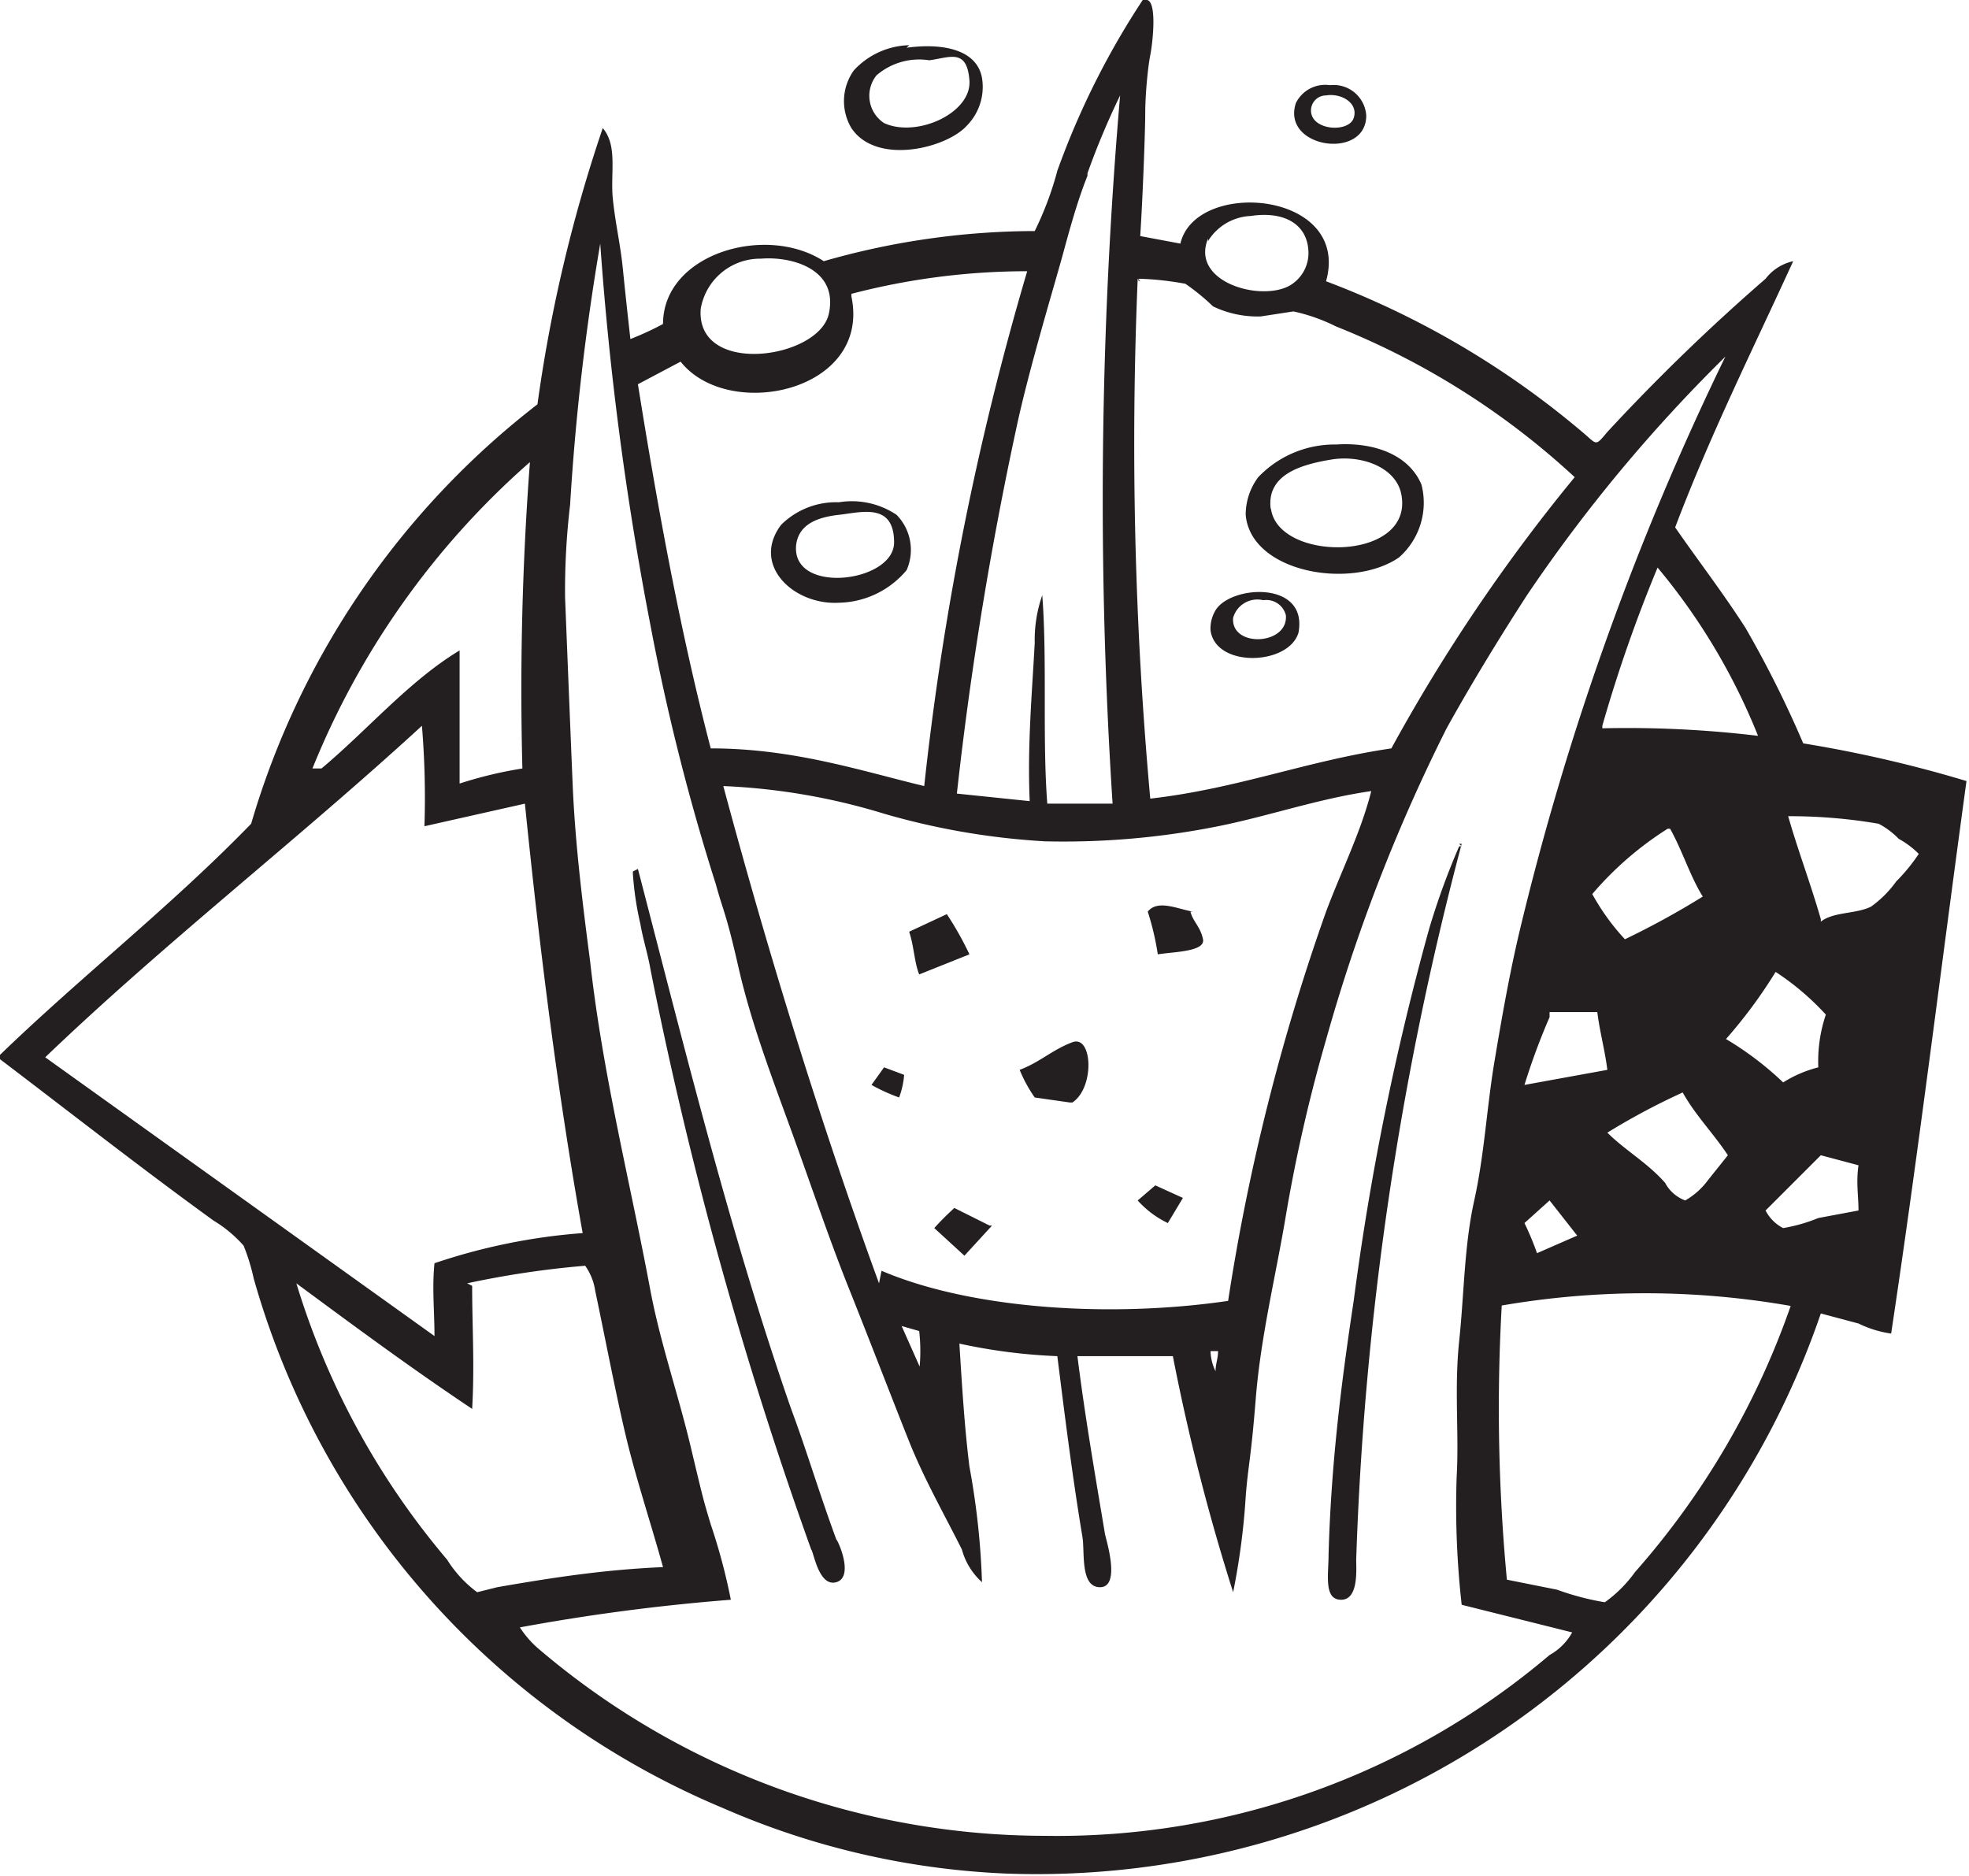 <svg xmlns="http://www.w3.org/2000/svg" viewBox="0 0 78.4 74.7"><defs><style>.a{fill:#231f20;}</style></defs><title>services_waste_treatment</title><path class="a" d="M54.4,59.4a1.9,1.9,0,0,0,.2.8c0-.3.1-0.5,0.1-0.8H54.4m-11.6.8a7.2,7.2,0,0,0,0-1.6l-0.7-.2,0.8,1.8m23.1-2.7a72.7,72.7,0,0,0,.2,11l2,0.4a10.6,10.6,0,0,0,1.9.5,5.2,5.2,0,0,0,1.2-1.2,31.8,31.8,0,0,0,6.2-10.6,33.6,33.6,0,0,0-11.6,0m-40.9-.8c0,1.7.1,3.1,0,4.9-2.4-1.6-4.7-3.3-7-5A30.9,30.9,0,0,0,24,67.7,4.7,4.7,0,0,0,25.2,69l0.8-.2c2.3-.4,4.3-0.7,6.6-0.8-0.5-1.8-1.1-3.6-1.5-5.3s-0.8-3.8-1.2-5.7a2.3,2.3,0,0,0-.4-1,37,37,0,0,0-4.7.7m42.1-2.4a11.8,11.8,0,0,1,.5,1.2l1.6-.7-1.1-1.4-1,.9m11.7-2.6-2.1,2.1a1.6,1.6,0,0,0,.7.7,6.5,6.5,0,0,0,1.4-.4l1.6-.3c0-.6-0.1-1.1,0-1.8l-1.5-.4m-5.5-2.5a27.4,27.4,0,0,0-3,1.6c0.7,0.7,1.6,1.2,2.3,2a1.5,1.5,0,0,0,.8.7,2.9,2.9,0,0,0,.9-0.8l0.8-1c-0.6-.9-1.3-1.6-1.8-2.5m-5.3-3a26.4,26.4,0,0,0-1,2.7l3.3-.6c-0.1-.8-0.3-1.5-0.4-2.3H67.9m6.9,1a12.7,12.7,0,0,1,2.4,1.8,4.9,4.9,0,0,1,1.4-.6,5.8,5.8,0,0,1,.3-2.1,10.5,10.5,0,0,0-2-1.7,19.4,19.4,0,0,1-2,2.7m-2.3-8.4a13.2,13.2,0,0,0-3,2.6,9,9,0,0,0,1.3,1.8,32.9,32.9,0,0,0,3.1-1.7c-0.5-.8-0.8-1.8-1.3-2.7m6,3.7c0.5-.4,1.4-0.3,2-0.6a4.3,4.3,0,0,0,1-1,7.2,7.2,0,0,0,.9-1.1,3.5,3.5,0,0,0-.8-0.6,3.1,3.1,0,0,0-.8-0.6,20.9,20.9,0,0,0-3.6-.3c0.4,1.4.9,2.7,1.3,4.1m-37.4,14c3.5,1.5,9,1.9,13.8,1.2A84.7,84.7,0,0,1,59,41.9c0.6-1.6,1.4-3.2,1.8-4.8-2.1.3-4.1,1-6.1,1.4a31.3,31.3,0,0,1-6.9.6A28.8,28.8,0,0,1,41.4,38,25.4,25.4,0,0,0,35,36.9c1.8,6.7,3.9,13.5,6.2,19.8M23,34.5c-4.9,4.5-10.2,8.6-15,13.2L23.5,58.8c0-1-.1-1.9,0-2.9a23.9,23.9,0,0,1,5.9-1.2c-1-5.6-1.7-11.2-2.3-17.1l-4,.9a34.9,34.9,0,0,0-.1-4m47,0.1a43.7,43.7,0,0,1,6.2.3,24.8,24.8,0,0,0-4-6.7A57.7,57.7,0,0,0,70,34.5M18.6,36.2H19c1.8-1.5,3.5-3.5,5.5-4.7,0,1.7,0,3.5,0,5.3a16.3,16.3,0,0,1,2.5-.6,120.4,120.4,0,0,1,.3-12.2,32.3,32.3,0,0,0-8.7,12.3M51.5,16.7A156.5,156.5,0,0,0,52,37.4c3.5-.4,6.2-1.5,9.6-2a69.5,69.5,0,0,1,7.3-10.8,30.7,30.7,0,0,0-9.5-6,7.2,7.2,0,0,0-1.7-.6l-1.3.2a4.1,4.1,0,0,1-1.9-.4,8.8,8.8,0,0,0-1.1-.9,12.1,12.1,0,0,0-1.8-.2c-0.1,0-.1.1,0,0.1m-11.5.6c0.8,3.8-4.9,5-6.8,2.6l-1.7.9c0.8,5,1.7,9.9,2.9,14.5,3.3,0,6,.9,8.5,1.5a116.3,116.3,0,0,1,4.1-20.5,27.7,27.7,0,0,0-7,.9m-6,.6c-0.2,2.7,4.7,2,5.1.2s-1.5-2.3-2.7-2.2a2.4,2.4,0,0,0-2.4,2M67,29.3c-1.1,1.7-2.2,3.5-3.2,5.3A69.1,69.1,0,0,0,59,47a63,63,0,0,0-1.6,7c-0.4,2.4-1,4.8-1.2,7.3s-0.3,2.6-.4,3.9a28,28,0,0,1-.5,3.8,84,84,0,0,1-2.4-9.4H49.1c0.3,2.4.7,4.7,1.1,7.1,0.1,0.4.6,2.1-.2,2.1s-0.6-1.4-.7-2c-0.4-2.4-.7-4.8-1-7.2a22.3,22.3,0,0,1-3.9-.5c0.1,1.6.2,3.3,0.4,4.9a30.5,30.5,0,0,1,.5,4.6,2.7,2.7,0,0,1-.8-1.3c-0.7-1.4-1.5-2.8-2.1-4.3s-1.6-4.1-2.4-6.1-1.5-4.1-2.3-6.3-1.6-4.3-2.1-6.5-0.6-2.2-.9-3.3a87.6,87.6,0,0,1-2.6-10.3,126.8,126.8,0,0,1-2-15.2,95.8,95.8,0,0,0-1.2,10.4,28.9,28.9,0,0,0-.2,3.7c0.1,2.5.2,5,.3,7.4s0.4,4.8.7,7.1c0.5,4.5,1.6,8.8,2.4,13.1,0.4,2.1,1.1,4.1,1.6,6.2s0.5,2.1.8,3.1a23.7,23.7,0,0,1,.8,3,80.7,80.7,0,0,0-8.4,1.1,3.9,3.9,0,0,0,.8.9,31.1,31.1,0,0,0,20.1,7.4,30.3,30.3,0,0,0,20.1-7.2,2.3,2.3,0,0,0,.9-0.9l-4.4-1.1a35,35,0,0,1-.2-5.1c0.1-1.7-.1-3.5.1-5.4s0.2-3.8.6-5.6,0.5-3.7.8-5.5,0.6-3.5,1-5.2a111.8,111.8,0,0,1,8.2-22.9s0.1,0,0,0A61.9,61.9,0,0,0,67,29.3M54.3,15.1c-0.7,1.7,2,2.5,3.2,1.9a1.5,1.5,0,0,0,.8-1.3c0-1.2-1-1.7-2.3-1.5a2.1,2.1,0,0,0-1.7,1m-4.8-2.6c-0.4,1-.7,2.1-1,3.2s-1.3,4.4-1.8,6.7a143.9,143.9,0,0,0-2.4,14.7l2.9,0.3c-0.1-2.2.1-4.4,0.2-6.3a5.4,5.4,0,0,1,.3-1.9c0.2,2.6,0,5.7.2,8.3h2.6a187.4,187.4,0,0,1,.3-28.2,30.7,30.7,0,0,0-1.3,3.1m2.3-6.9c0.5-.1.3,1.7,0.2,2.2s-0.2,1.6-.2,2.3-0.1,3.4-.2,4.9l1.6,0.3c0.6-2.6,6.8-2.1,5.8,1.5a34.7,34.7,0,0,1,10.2,6c0.6,0.5.5,0.6,1,0a80,80,0,0,1,6.3-6.1,1.9,1.9,0,0,1,1.1-.7c-1.6,3.5-3.3,6.9-4.7,10.6,0.9,1.3,1.9,2.6,2.8,4a43,43,0,0,1,2.3,4.6,50.7,50.7,0,0,1,6.5,1.5c-1,7.3-1.9,14.7-3,22a4.3,4.3,0,0,1-1.3-.4l-1.5-.4A33,33,0,0,1,46.2,80.2,31.4,31.4,0,0,1,35,77.6,32.4,32.4,0,0,1,16.3,56.5a8,8,0,0,0-.4-1.3,5.1,5.1,0,0,0-1.2-1c-2.9-2.1-5.7-4.3-8.6-6.5,3.3-3.2,6.9-6,10.1-9.3A32.7,32.7,0,0,1,27.6,21.7a59.3,59.3,0,0,1,2.6-11c0.6,0.7.3,1.8,0.4,2.8s0.3,1.8.4,2.8,0.2,1.9.3,2.8a11.5,11.5,0,0,0,1.3-.6c0-2.8,4.1-4,6.4-2.5a30.6,30.6,0,0,1,8.4-1.2,12.9,12.9,0,0,0,.9-2.4,31.9,31.9,0,0,1,3.4-6.8" transform="translate(-6.2 -5.6)"/><path class="a" d="M41.1,8.6a1.3,1.3,0,0,0,.3,1.9c1.3,0.6,3.5-.4,3.4-1.7s-0.8-.9-1.6-0.8a2.6,2.6,0,0,0-2.1.6m1.2-1.1c1.5-.2,2.8.1,3,1.2a2.2,2.2,0,0,1-.6,1.9c-0.8.9-3.6,1.6-4.6,0.1a2.1,2.1,0,0,1,.1-2.3,3.1,3.1,0,0,1,2.2-1" transform="translate(-6.2 -5.6)"/><path class="a" d="M58.4,10c0,0.8,1.5.9,1.7,0.3s-0.5-1-1.1-.9a0.6,0.6,0,0,0-.6.6m0.7-1a1.3,1.3,0,0,1,1.5,1.2c0,1.8-3.4,1.3-2.8-.5A1.3,1.3,0,0,1,59.2,9" transform="translate(-6.2 -5.6)"/><path class="a" d="M56.8,25.8C57,28,62.5,28,62,25.3c-0.2-1.1-1.6-1.6-2.8-1.4s-2.6.6-2.4,2m2.6-2.6c1.5-.1,2.9.4,3.4,1.6a2.9,2.9,0,0,1-.9,2.9c-1.9,1.3-5.9.6-6.1-1.7a2.5,2.5,0,0,1,.5-1.5,4.2,4.2,0,0,1,3.1-1.3" transform="translate(-6.2 -5.6)"/><path class="a" d="M37.9,27.3c-0.2,2,3.9,1.5,3.9-.1s-1.3-1.2-2.2-1.1-1.6.4-1.7,1.2m1.7-1.7a3.2,3.2,0,0,1,2.3.5,2,2,0,0,1,.4,2.2,3.6,3.6,0,0,1-2.7,1.3c-1.8.1-3.5-1.5-2.3-3.1a3.1,3.1,0,0,1,2.3-.9" transform="translate(-6.2 -5.6)"/><path class="a" d="M55.3,30.2c-0.1,1.2,2.2,1.1,2.1-.1a0.8,0.8,0,0,0-.9-0.6,1,1,0,0,0-1.2.7m2.6,0.6c-0.4,1.3-3.3,1.4-3.5-.1a1.4,1.4,0,0,1,.2-0.8c0.6-1,3.7-1.2,3.3.9" transform="translate(-6.2 -5.6)"/><path class="a" d="M64.3,39.2h0.1a127.5,127.5,0,0,0-4.2,28.5c0,0.4.1,1.6-.6,1.6s-0.5-1-.5-1.8c0.1-3.6.5-6.8,1-10.1a107.3,107.3,0,0,1,3-14.8,29.1,29.1,0,0,1,1.2-3.3h0.1" transform="translate(-6.2 -5.6)"/><path class="a" d="M31.6,40.2h0c1.9,7.3,3.7,14.6,6.1,21.5,0.6,1.6,1.1,3.3,1.8,5.2,0.1,0.1.7,1.5,0,1.7s-0.9-1.2-1-1.3a161.6,161.6,0,0,1-6.4-23.1c-0.1-.6-0.3-1.2-0.4-1.8a12.5,12.5,0,0,1-.3-2c0-.1,0-0.1,0-0.1" transform="translate(-6.2 -5.6)"/><path class="a" d="M53.6,41.9c0.1,0.4.4,0.6,0.5,1.1s-1.2.5-1.8,0.6a10.7,10.7,0,0,0-.4-1.7c0.4-.5,1.2-0.1,1.8,0" transform="translate(-6.2 -5.6)"/><path class="a" d="M44.8,43.6l-2,.8c-0.2-.5-0.2-1.1-0.4-1.7l1.5-.7a12.8,12.8,0,0,1,.9,1.6" transform="translate(-6.2 -5.6)"/><path class="a" d="M48.8,49.5l-1.4-.2a5.6,5.6,0,0,1-.6-1.1c0.8-.3,1.3-0.8,2.1-1.1s0.9,1.8,0,2.4" transform="translate(-6.2 -5.6)"/><path class="a" d="M41.4,48.1l0.8,0.3a3.3,3.3,0,0,1-.2.9,7.3,7.3,0,0,1-1.1-.5l0.5-.7" transform="translate(-6.2 -5.6)"/><path class="a" d="M53.3,53.3l-0.6,1a3.8,3.8,0,0,1-1.2-.9l0.7-.6,1.1,0.5" transform="translate(-6.2 -5.6)"/><path class="a" d="M45.7,54.4l-1.1,1.2-1.2-1.1a11.1,11.1,0,0,1,.8-0.8l1.4,0.7" transform="translate(-6.2 -5.6)"/></svg>